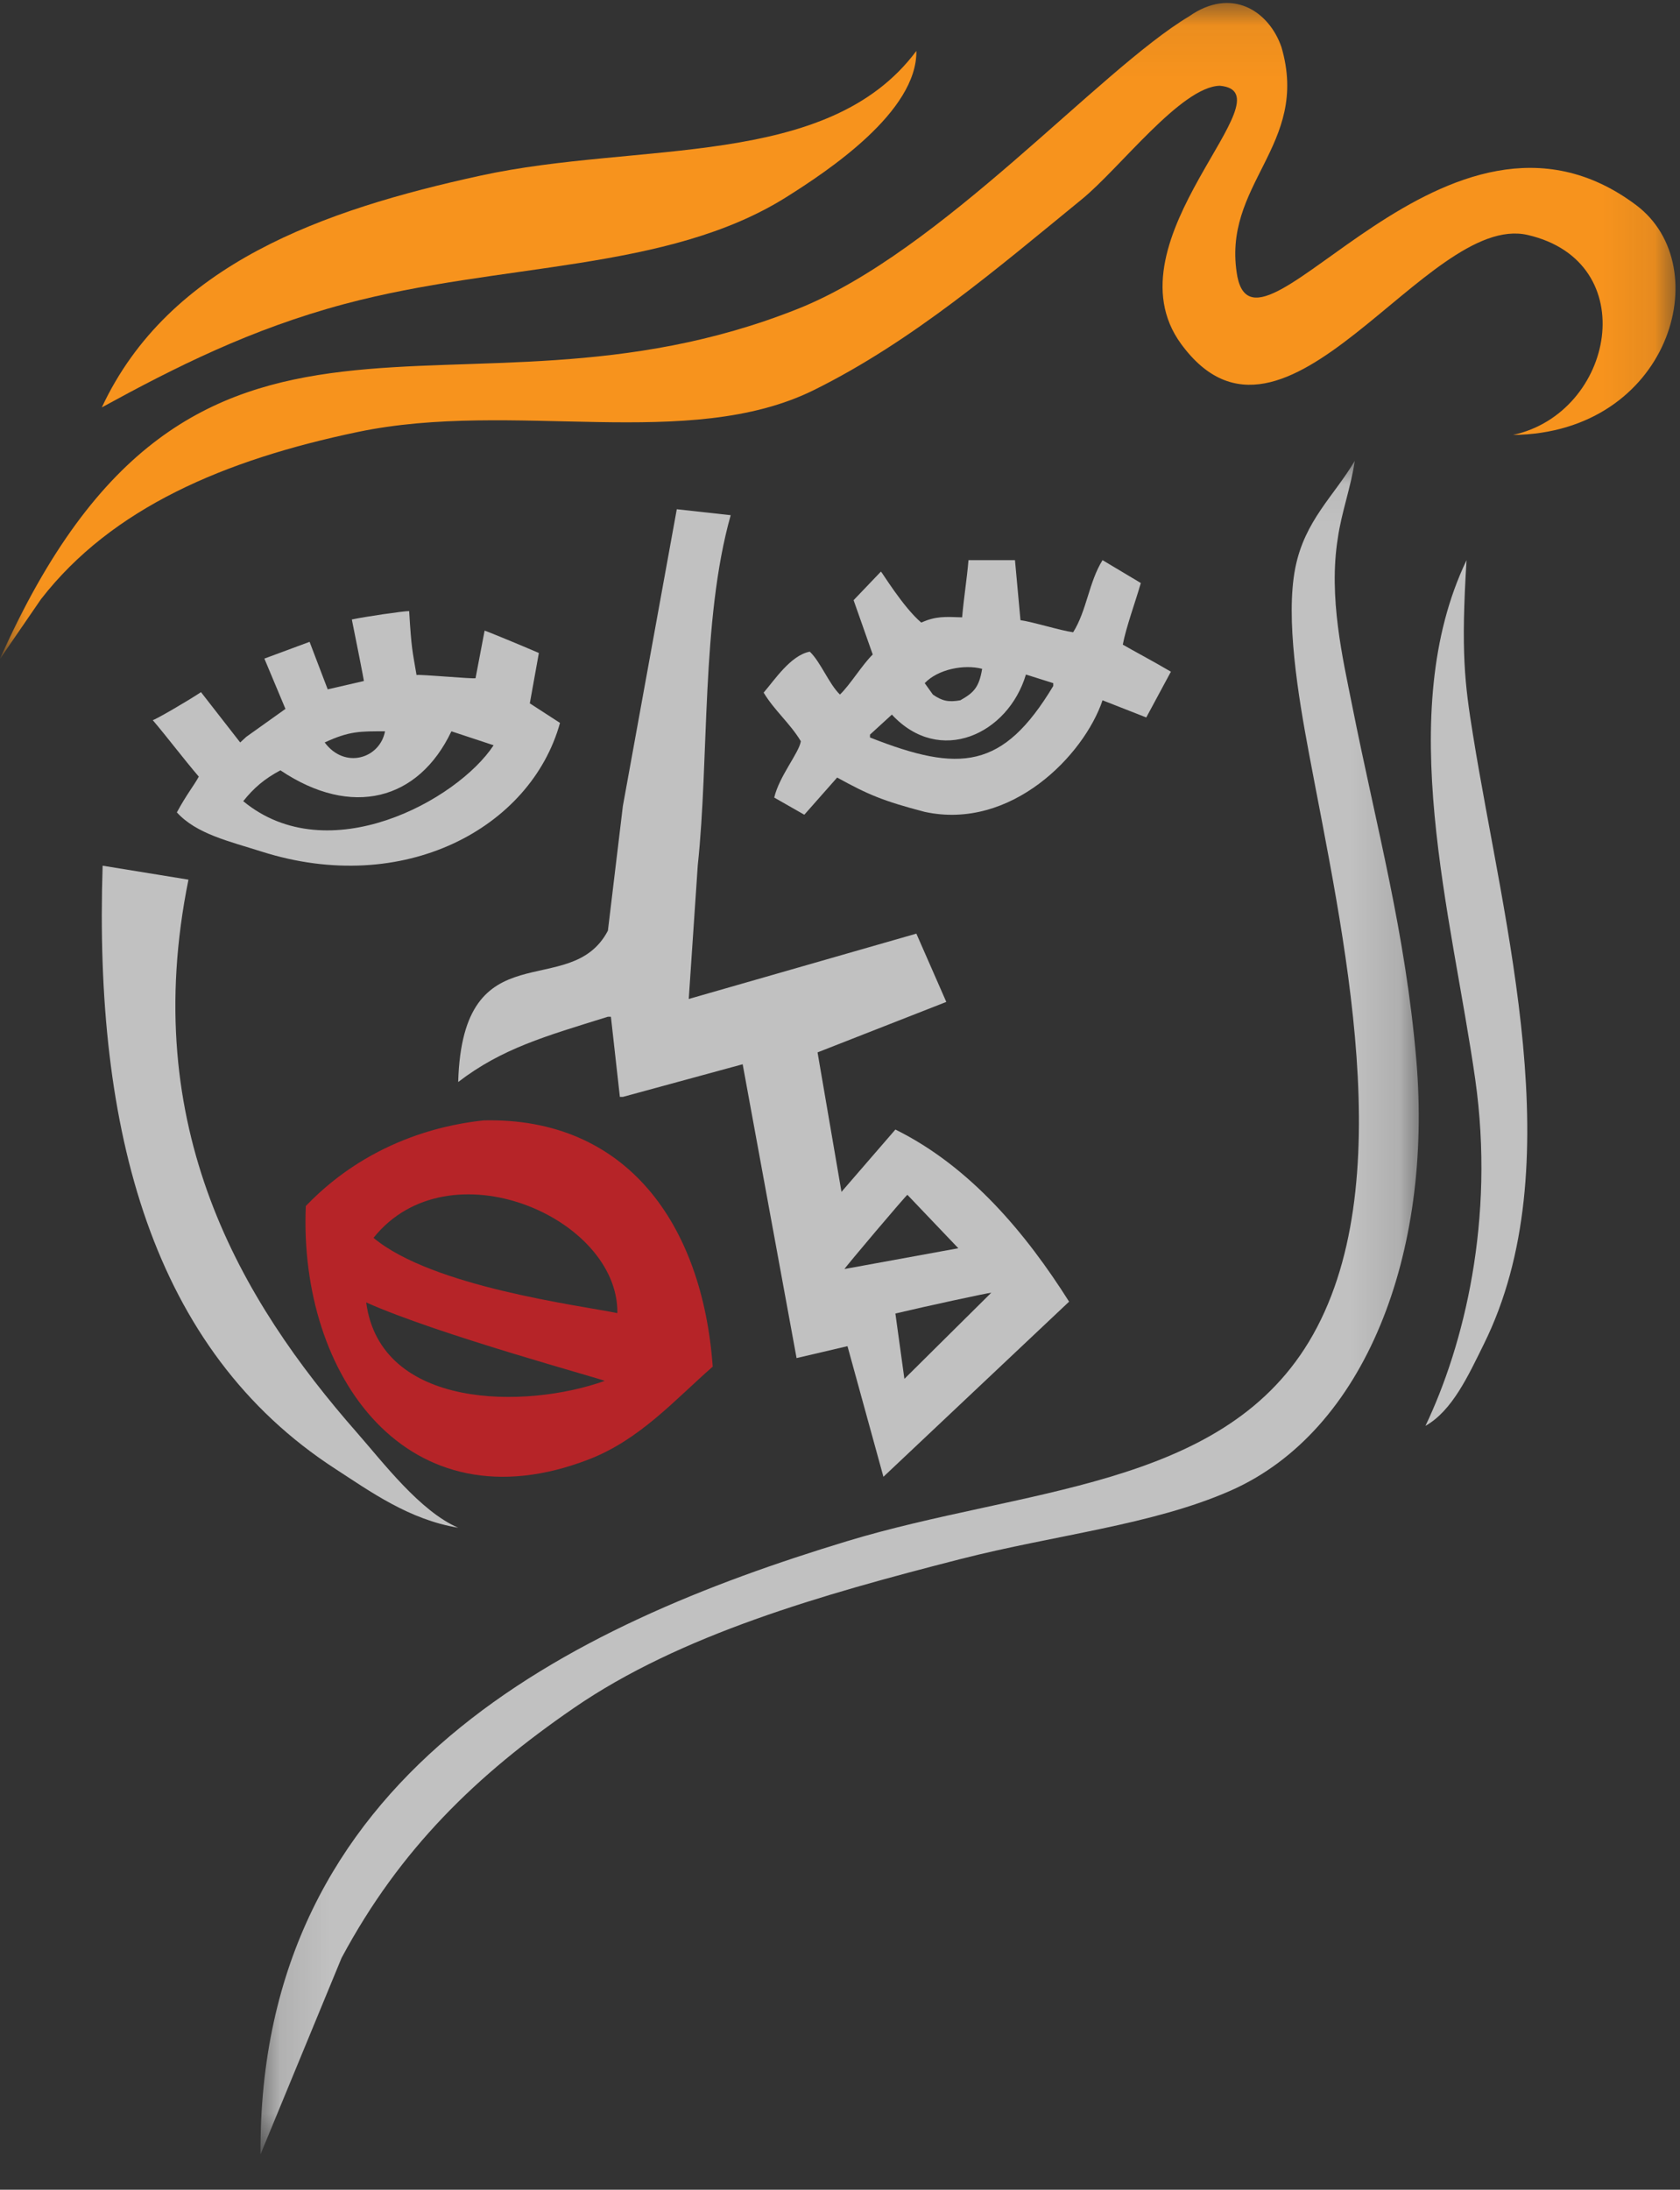<?xml version="1.0" encoding="UTF-8" standalone="no"?>
<svg width="33px" height="43px" viewBox="0 0 33 43" version="1.1" xmlns="http://www.w3.org/2000/svg" xmlns:xlink="http://www.w3.org/1999/xlink">
    <rect x="0" y="0" width="33" height="43" fill="#333333" stroke="none"/>
    <!-- Generator: Sketch 39 (31667) - http://www.bohemiancoding.com/sketch -->
    <title>Page 1</title>
    <desc>Created with Sketch.</desc>
    <defs>
        <polygon id="path-1" points="32.911 0.059 0 0.059 0 6.498 0 12.938 32.911 12.938 32.911 0.059"></polygon>
        <polygon id="path-3" points="0.117 33.306 22.868 33.306 22.868 0.05 0.117 0.05 0.117 33.306"></polygon>
    </defs>
    <g id="Home" stroke="none" stroke-width="1" fill="none" fill-rule="evenodd">
        <g id="Desktop-HD" transform="translate(-91, -22)">
            <g id="Page-1" transform="translate(91, 22)">
                <g id="Group-3">
                    <mask id="mask-2" fill="white">
                        <use xlink:href="#path-1"></use>
                    </mask>
                    <g id="Clip-2"></g>
                    <path d="M0,12.938 C3.818,4.361 8.897,8.767 15.677,6.063 C18.491,4.941 21.58,1.384 23.357,0.321 C24.192,-0.264 24.924,0.215 25.17,0.921 C25.743,2.866 23.975,3.612 24.306,5.435 C24.715,7.445 28.431,1.245 32.139,4.028 C33.753,5.239 32.786,8.508 29.72,8.541 C31.711,8.108 32.284,5.139 30.008,4.614 C28.011,4.154 25.235,9.535 23.2,6.754 C21.704,4.709 25.394,1.81 23.96,1.684 C23.2,1.703 21.997,3.304 21.253,3.911 C19.595,5.265 17.923,6.701 15.991,7.658 C13.528,8.877 10.083,7.844 7.027,8.483 C4.402,9.032 2.198,9.974 0.806,11.765 C0.478,12.242 0.211,12.63 0,12.938" id="Fill-1" fill="#F7931D" mask="url(#mask-2)"></path>
                </g>
                <path d="M18,1 C18.019,2.193 16.264,3.356 15.447,3.87 C13.098,5.346 9.843,5.147 6.766,5.97 C4.924,6.463 3.439,7.213 2,8 C3.319,5.181 6.355,4.122 9.433,3.45 C12.556,2.768 16.261,3.334 18,1" id="Fill-4" fill="#F7931D"></path>
                <g id="Group-8" opacity="0.7" transform="translate(5, 9)">
                    <mask id="mask-4" fill="white">
                        <use xlink:href="#path-3"></use>
                    </mask>
                    <g id="Clip-7"></g>
                    <path d="M21.611,0.05 C21.54,0.557 21.349,1.064 21.278,1.571 C21.092,2.734 21.379,3.942 21.558,4.843 C22.041,7.273 22.606,9.294 22.821,11.822 C23.141,15.604 21.826,19.103 19.17,20.273 C17.637,20.948 15.726,21.14 13.862,21.617 C11.138,22.315 8.365,23.101 6.274,24.539 C4.369,25.849 2.859,27.302 1.709,29.449 C1.179,30.734 0.648,32.021 0.117,33.306 C0.073,25.819 6.236,22.905 11.634,21.266 C15.082,20.219 18.961,20.244 20.709,17.351 C22.546,14.309 21.371,9.32 20.709,5.778 C20.502,4.674 20.247,3.147 20.443,2.154 C20.628,1.219 21.206,0.739 21.611,0.05" id="Fill-6" fill="#FEFEFE" mask="url(#mask-4)"></path>
                </g>
                <path d="M28.807,11 C28.695,12.81 28.77,13.417 28.934,14.434 C29.538,18.192 30.878,22.901 29.146,26.397 C28.844,27.008 28.527,27.704 28,28 C28.752,26.424 29.371,23.96 28.977,21.189 C28.518,17.971 27.367,14.009 28.807,11" id="Fill-9" fill="#FEFEFE" opacity="0.7"></path>
                <path d="M20.152,13.246 C19.803,14.419 18.457,15.045 17.519,14.033 C17.376,14.164 17.232,14.295 17.089,14.426 L17.089,14.482 C18.856,15.18 19.703,15.11 20.689,13.471 L20.689,13.415 C20.51,13.359 20.331,13.303 20.152,13.246 L20.152,13.246 Z M18.164,13.415 C18.217,13.49 18.271,13.565 18.325,13.64 C18.509,13.767 18.631,13.792 18.863,13.752 C19.124,13.605 19.232,13.501 19.292,13.134 C18.936,13.041 18.424,13.142 18.164,13.415 L18.164,13.415 Z M19.937,11 C19.973,11.393 20.009,11.786 20.045,12.179 C20.313,12.217 20.812,12.379 21.08,12.416 C21.349,11.986 21.388,11.43 21.657,11 C21.907,11.149 22.158,11.299 22.409,11.449 C22.307,11.806 22.116,12.327 22.055,12.659 C22.254,12.775 22.621,12.968 23,13.19 C22.839,13.49 22.678,13.79 22.516,14.089 C22.23,13.977 21.943,13.864 21.657,13.752 C21.295,14.827 19.865,16.311 18.164,15.943 C17.34,15.728 17.047,15.601 16.444,15.269 C16.229,15.512 16.014,15.756 15.799,15.999 C15.603,15.886 15.405,15.774 15.208,15.662 C15.308,15.239 15.695,14.785 15.731,14.556 C15.516,14.2 15.215,13.957 15,13.601 C15.214,13.355 15.531,12.867 15.907,12.797 C16.122,13.003 16.284,13.433 16.499,13.639 C16.696,13.452 16.946,13.041 17.143,12.853 C17.017,12.498 16.892,12.142 16.767,11.786 C16.946,11.599 17.125,11.412 17.304,11.224 C17.324,11.235 17.739,11.922 18.095,12.225 C18.387,12.098 18.558,12.111 18.899,12.123 C18.935,11.711 18.988,11.412 19.024,11 L19.937,11 Z" id="Fill-11" fill="#FEFEFE" opacity="0.7"></path>
                <path d="M8.867,14.361 C8.221,15.718 6.908,16.067 5.508,15.127 C5.195,15.293 4.982,15.476 4.778,15.733 C6.443,17.108 8.984,15.716 9.696,14.635 C9.42,14.544 9.143,14.452 8.867,14.361 M6.378,14.58 C6.771,15.111 7.462,14.896 7.563,14.361 C7.076,14.361 6.868,14.353 6.378,14.58 M8.037,12 C8.082,12.753 8.102,12.782 8.182,13.256 C8.222,13.237 9.301,13.336 9.341,13.318 C9.4,13.007 9.459,12.695 9.519,12.384 C9.538,12.384 10.249,12.677 10.585,12.823 C10.526,13.153 10.467,13.482 10.407,13.812 C10.605,13.94 10.802,14.068 11,14.196 C10.43,16.257 7.932,17.613 5.133,16.721 C4.501,16.52 3.859,16.377 3.474,15.953 C3.666,15.598 3.809,15.428 3.905,15.251 C3.608,14.904 3.296,14.489 3,14.141 C3.04,14.141 3.672,13.775 3.948,13.592 C4.205,13.921 4.462,14.251 4.718,14.58 C4.758,14.544 4.798,14.507 4.837,14.47 C5.094,14.288 5.351,14.104 5.607,13.921 C5.469,13.592 5.331,13.263 5.193,12.933 C5.489,12.823 5.785,12.714 6.081,12.604 C6.2,12.915 6.319,13.226 6.437,13.537 C6.674,13.482 6.911,13.427 7.148,13.373 C7.148,13.354 6.99,12.549 6.911,12.165 C7.168,12.11 7.919,12 8.037,12" id="Fill-13" fill="#FEFEFE" opacity="0.7"></path>
                <path d="M9,30 C8.038,29.843 7.269,29.287 6.592,28.848 C2.975,26.506 1.846,22.189 2.016,17 C2.578,17.091 3.14,17.183 3.702,17.274 C2.714,22.149 4.734,25.539 7.013,28.135 C7.521,28.713 8.249,29.677 9,30" id="Fill-15" fill="#FEFEFE" opacity="0.7"></path>
                <path d="M7.193,25.576 C7.473,27.684 10.335,27.67 11.877,27.117 C11.877,27.094 8.593,26.206 7.193,25.576 M7.337,24.308 C8.488,25.27 11.373,25.632 12.127,25.786 C12.151,23.905 8.81,22.465 7.337,24.308 M9.504,22.001 C12.302,21.939 13.796,24.029 14,26.837 C13.247,27.496 12.569,28.271 11.565,28.659 C8,30.037 5.864,27.01 6.007,23.683 C7.337,22.295 8.942,22.062 9.504,22.001" id="Fill-17" fill="#ED1F24" opacity="0.704"></path>
                <path d="M16.588,24.92 C17.333,24.784 18.079,24.648 18.824,24.512 C18.49,24.163 18.157,23.813 17.824,23.463 C17.804,23.463 16.588,24.901 16.588,24.92 M17.588,25.794 C17.647,26.222 17.706,26.649 17.765,27.077 C18.333,26.513 18.902,25.95 19.471,25.386 C19.412,25.386 18.157,25.658 17.588,25.794 M13.294,10 C13.647,10.039 14,10.078 14.353,10.117 C13.771,12.177 13.931,14.898 13.706,16.994 C13.647,17.868 13.588,18.742 13.529,19.617 C15.02,19.189 16.51,18.762 18,18.334 C18.196,18.781 18.392,19.228 18.588,19.675 C17.745,20.005 16.902,20.335 16.059,20.666 C16.216,21.578 16.373,22.492 16.529,23.405 C16.882,22.997 17.235,22.589 17.588,22.181 C19.056,22.906 20.153,24.221 21,25.561 C19.785,26.707 18.569,27.854 17.353,29 C17.118,28.145 16.882,27.29 16.647,26.435 C16.314,26.513 15.98,26.591 15.647,26.669 C15.294,24.745 14.941,22.822 14.588,20.899 C13.804,21.112 13.02,21.326 12.235,21.54 L12.176,21.54 C12.118,21.015 12.059,20.49 12,19.966 L11.941,19.966 C10.706,20.351 9.862,20.587 9,21.248 C9.088,18.216 11.202,19.683 11.941,18.276 C12.039,17.46 12.137,16.644 12.235,15.828 C12.588,13.886 12.941,11.943 13.294,10" id="Fill-21" fill="#FEFEFE" opacity="0.7"></path>
            </g>
        </g>
    </g>
</svg>